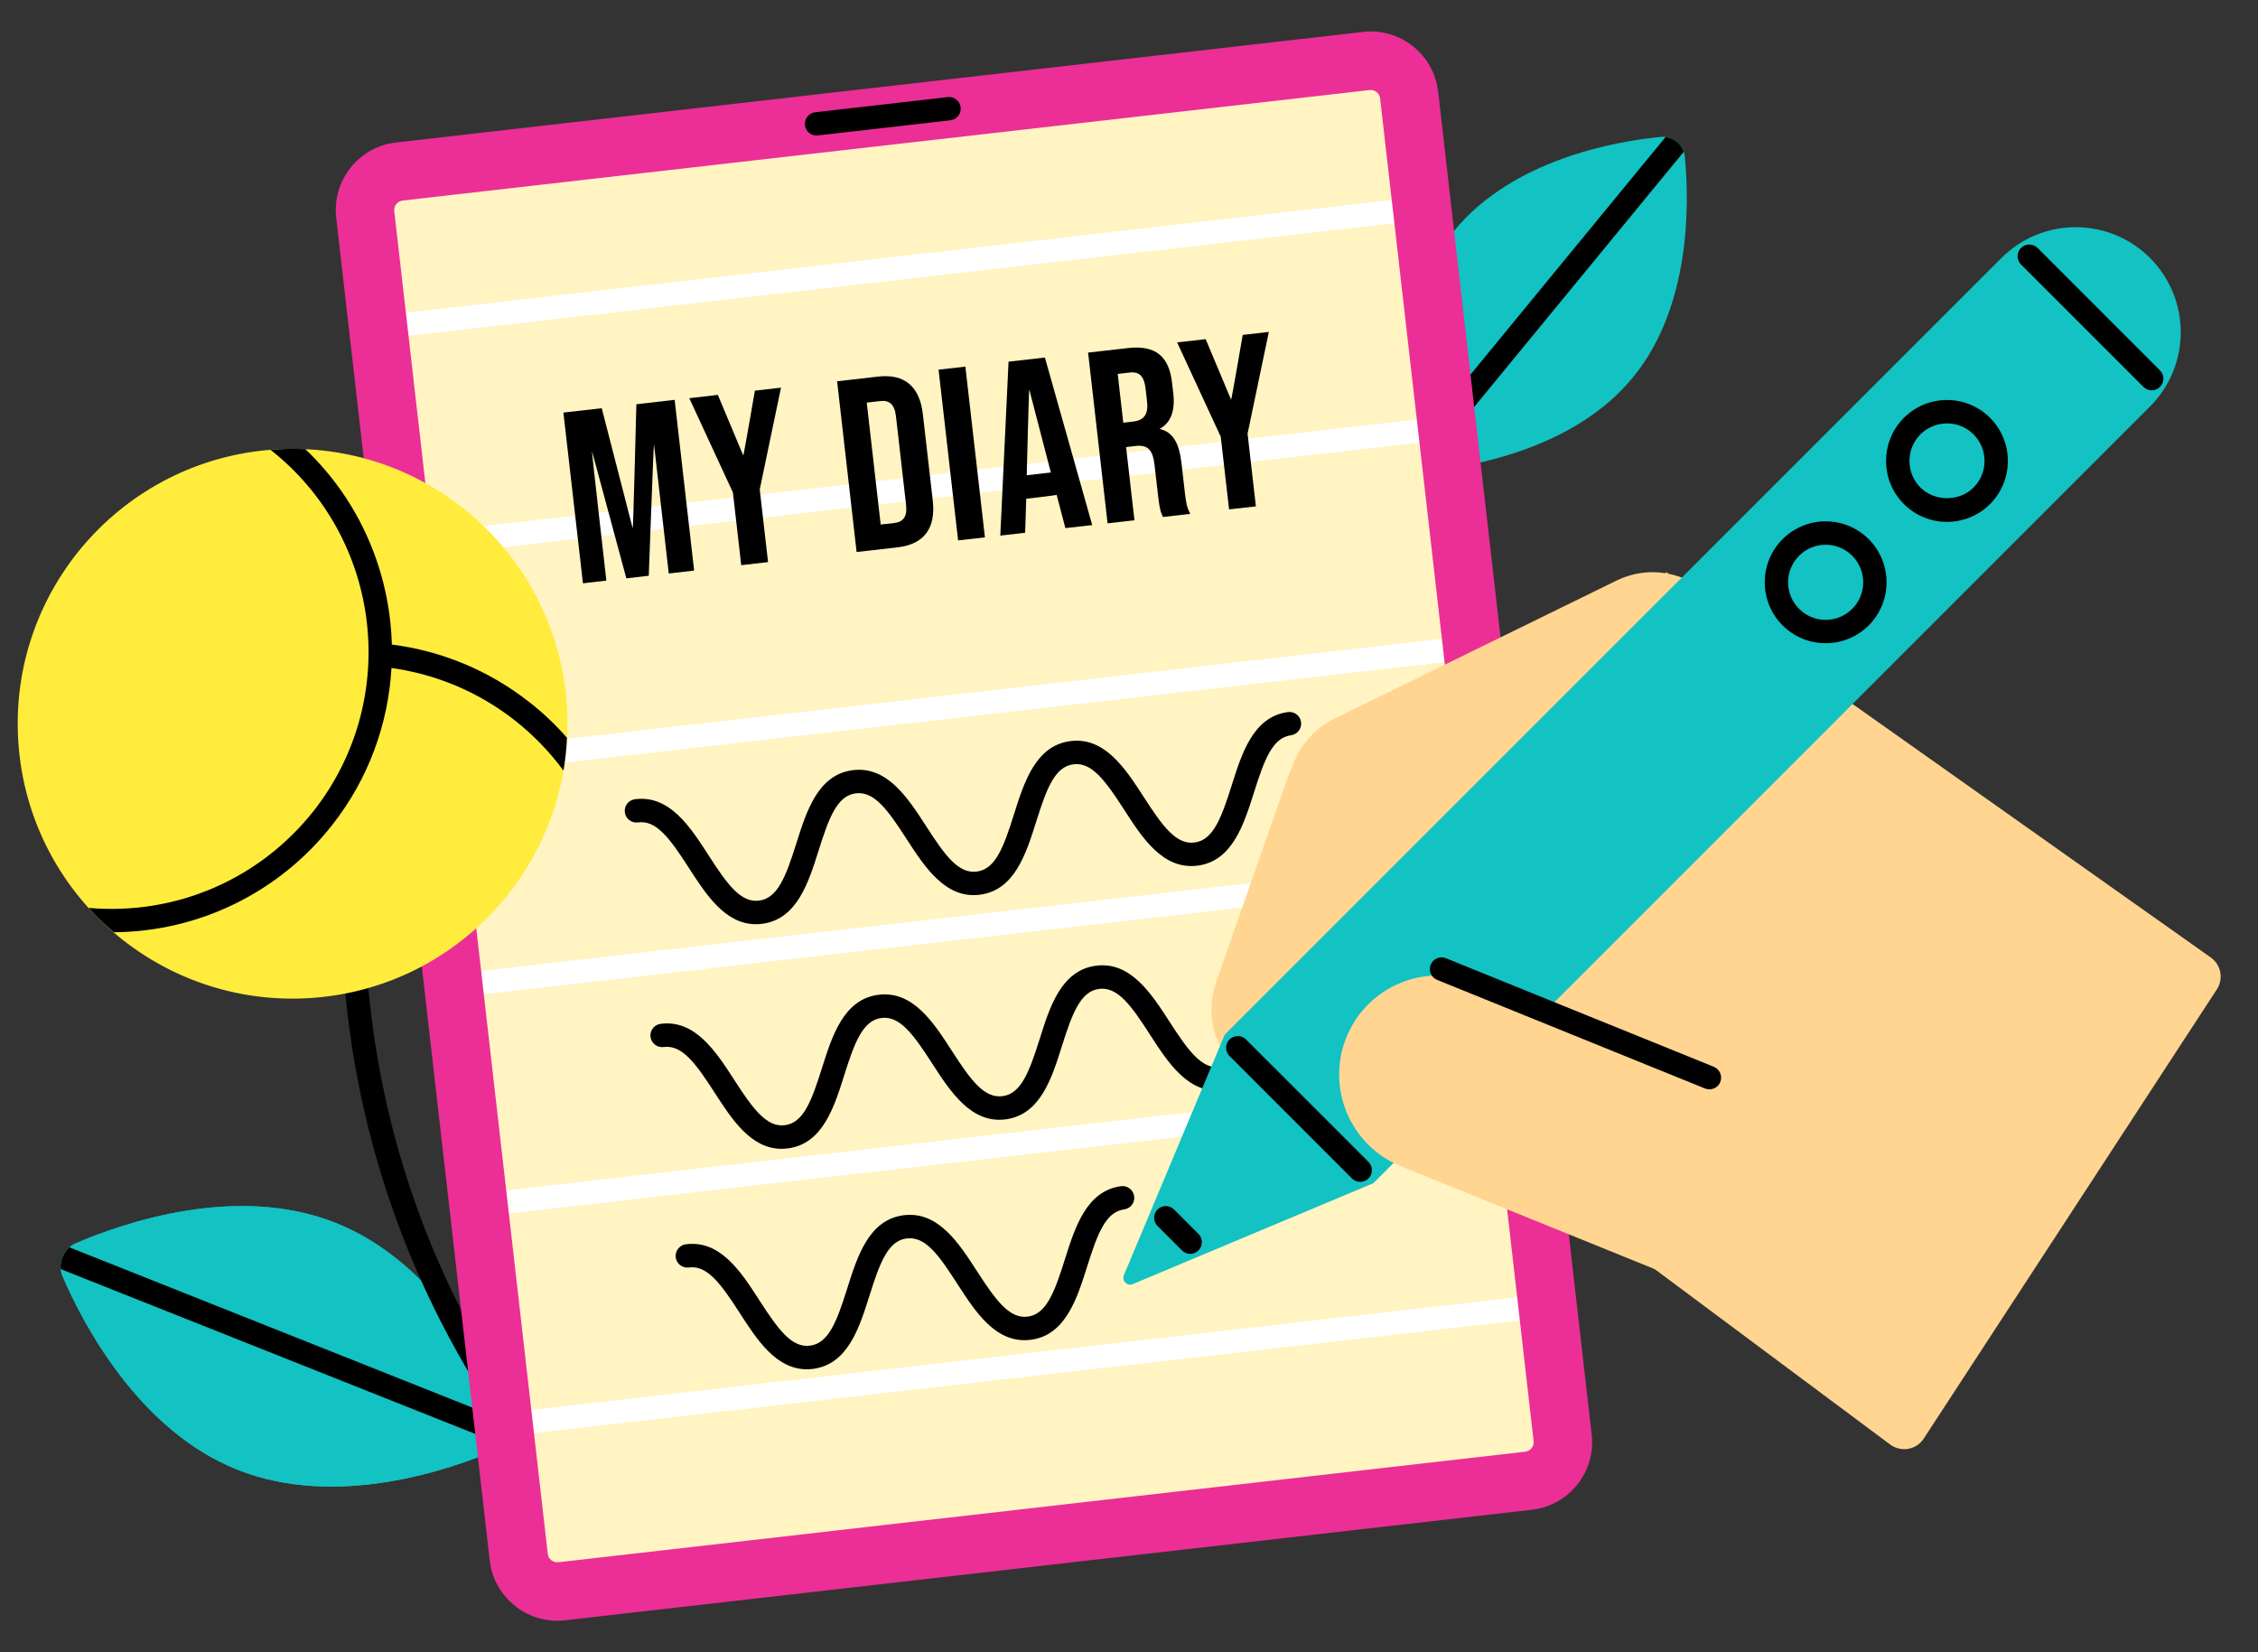 <svg width="41" height="30" viewBox="0 0 41 30" fill="none" xmlns="http://www.w3.org/2000/svg">
<rect x="0" y="0" width="41" height="30" fill="#333333" stroke="none"/>
<path d="M9.306 25.848C9.321 25.996 9.261 26.145 9.149 26.242C9.113 26.274 9.072 26.3 9.028 26.319C8.17 26.686 6.109 27.401 4.313 26.686C2.517 25.973 1.509 24.039 1.139 23.181C1.12 23.137 1.107 23.09 1.103 23.043C1.088 22.895 1.148 22.746 1.26 22.648C1.296 22.617 1.337 22.591 1.381 22.572C2.239 22.205 4.3 21.489 6.096 22.205C7.892 22.918 8.9 24.852 9.27 25.71C9.289 25.754 9.302 25.801 9.306 25.848Z" fill="#13C2C2"/>
<path d="M6.096 22.204C7.892 22.919 8.9 24.853 9.27 25.71C9.372 25.945 9.264 26.217 9.028 26.319C8.171 26.687 6.11 27.401 4.314 26.687C2.518 25.973 1.51 24.038 1.139 23.181C1.038 22.946 1.146 22.674 1.382 22.573C2.239 22.204 4.3 21.49 6.096 22.204Z" fill="#13C2C2"/>
<path d="M9.306 25.848C9.321 25.996 9.261 26.145 9.149 26.242L1.103 23.043C1.088 22.895 1.148 22.746 1.26 22.648L9.306 25.848Z" fill="black"/>
<path d="M9.097 25.663C9.028 25.663 8.96 25.63 8.919 25.568C8.059 24.262 7.39 22.842 6.93 21.348C6.453 19.799 6.206 18.191 6.198 16.57C6.197 16.452 6.292 16.357 6.409 16.356C6.527 16.356 6.622 16.451 6.623 16.567C6.631 18.147 6.871 19.714 7.336 21.223C7.784 22.679 8.436 24.062 9.274 25.334C9.338 25.432 9.311 25.564 9.213 25.628C9.177 25.652 9.137 25.663 9.097 25.663Z" fill="black"/>
<path d="M29.649 6.854C28.582 8.155 26.711 8.478 25.902 8.558C25.68 8.58 25.483 8.419 25.461 8.196C25.383 7.388 25.337 5.489 26.405 4.189C27.472 2.889 29.343 2.566 30.152 2.486C30.374 2.464 30.571 2.625 30.593 2.848C30.671 3.656 30.717 5.554 29.649 6.854Z" fill="#13C2C2"/>
<path d="M30.572 2.757L25.808 8.557C25.656 8.538 25.528 8.432 25.482 8.285L30.243 2.488C30.396 2.507 30.525 2.611 30.572 2.757Z" fill="black"/>
<path d="M27.754 26.886L10.199 28.893C9.812 28.937 9.463 28.659 9.419 28.273L6.632 3.894C6.588 3.508 6.866 3.158 7.252 3.114L24.807 1.107C25.194 1.063 25.543 1.341 25.587 1.727L28.374 26.106C28.418 26.493 28.141 26.842 27.754 26.886Z" fill="#FFF4C2"/>
<path d="M28.124 23.913L9.167 26.081L9.119 25.66L28.076 23.493L28.124 23.913Z" fill="white"/>
<path d="M27.668 19.929L8.711 22.094L8.664 21.674L27.621 19.508L27.668 19.929Z" fill="white"/>
<path d="M27.214 15.946L8.257 18.112L8.208 17.689L27.165 15.524L27.214 15.946Z" fill="white"/>
<path d="M26.757 11.962L7.802 14.127L7.754 13.705L26.708 11.539L26.757 11.962Z" fill="white"/>
<path d="M26.303 7.977L7.346 10.142L7.299 9.72L26.254 7.555L26.303 7.977Z" fill="white"/>
<path d="M25.847 3.993L6.892 6.158L6.843 5.738L25.798 3.57L25.847 3.993Z" fill="white"/>
<path d="M10.118 29.428C9.5 29.428 8.964 28.962 8.892 28.333L6.105 3.955C6.068 3.627 6.16 3.304 6.365 3.046C6.571 2.787 6.864 2.624 7.192 2.587L24.747 0.58C25.075 0.542 25.397 0.635 25.656 0.84C25.914 1.046 26.077 1.339 26.114 1.667L28.901 26.046C28.939 26.374 28.846 26.696 28.641 26.955C28.436 27.213 28.142 27.376 27.814 27.413L10.259 29.42C10.212 29.425 10.165 29.428 10.118 29.428ZM24.888 1.634C24.881 1.634 24.875 1.634 24.868 1.635L7.313 3.641C7.217 3.652 7.149 3.739 7.159 3.834L9.946 28.212C9.957 28.308 10.039 28.375 10.139 28.366L27.694 26.359C27.756 26.352 27.793 26.315 27.81 26.294C27.827 26.273 27.854 26.229 27.847 26.166L25.06 1.788C25.053 1.725 25.017 1.688 24.995 1.672C24.977 1.657 24.94 1.634 24.888 1.634Z" fill="#EB2F96"/>
<path d="M13.724 16.781C13.168 16.781 12.818 16.239 12.508 15.758C12.168 15.23 11.919 14.885 11.585 14.933C11.467 14.948 11.361 14.867 11.346 14.751C11.33 14.634 11.412 14.527 11.528 14.512C12.157 14.429 12.532 15.012 12.864 15.527C13.204 16.055 13.45 16.398 13.787 16.352C14.122 16.307 14.271 15.912 14.459 15.315C14.643 14.731 14.851 14.068 15.479 13.985C16.106 13.902 16.483 14.485 16.816 15C17.156 15.527 17.4 15.871 17.74 15.825C18.075 15.78 18.223 15.385 18.411 14.787C18.595 14.203 18.804 13.541 19.431 13.457C20.057 13.373 20.436 13.957 20.768 14.472C21.109 14.999 21.355 15.343 21.693 15.297C22.028 15.252 22.176 14.857 22.365 14.259C22.549 13.675 22.758 13.013 23.386 12.929C23.501 12.914 23.609 12.995 23.624 13.111C23.64 13.227 23.558 13.334 23.442 13.35C23.106 13.394 22.958 13.79 22.77 14.387C22.585 14.971 22.377 15.633 21.749 15.717C21.118 15.799 20.744 15.217 20.412 14.702C20.072 14.175 19.824 13.832 19.488 13.878C19.153 13.922 19.004 14.317 18.816 14.915C18.632 15.499 18.424 16.162 17.796 16.245C17.172 16.328 16.792 15.745 16.459 15.23C16.119 14.703 15.872 14.36 15.536 14.405C15.2 14.45 15.052 14.845 14.864 15.443C14.68 16.027 14.471 16.689 13.844 16.773C13.803 16.778 13.763 16.781 13.724 16.781Z" fill="black"/>
<path d="M14.19 20.859C13.634 20.859 13.284 20.317 12.974 19.836C12.634 19.308 12.384 18.966 12.051 19.011C11.934 19.026 11.828 18.945 11.812 18.829C11.796 18.713 11.878 18.606 11.994 18.59C12.619 18.508 12.998 19.09 13.331 19.606C13.671 20.133 13.922 20.476 14.254 20.43C14.589 20.386 14.737 19.991 14.925 19.393C15.109 18.809 15.318 18.147 15.945 18.063C16.573 17.98 16.95 18.563 17.282 19.078C17.622 19.605 17.868 19.948 18.206 19.903C18.541 19.858 18.689 19.463 18.878 18.866C19.061 18.281 19.27 17.619 19.898 17.535C20.525 17.452 20.902 18.035 21.235 18.55C21.575 19.077 21.824 19.421 22.159 19.375C22.494 19.33 22.643 18.935 22.831 18.337C23.015 17.753 23.224 17.091 23.852 17.007C23.968 16.992 24.075 17.073 24.09 17.19C24.106 17.306 24.024 17.413 23.908 17.428C23.573 17.473 23.424 17.868 23.236 18.465C23.052 19.049 22.843 19.712 22.215 19.796C21.584 19.879 21.21 19.296 20.878 18.781C20.538 18.253 20.291 17.91 19.954 17.956C19.619 18.001 19.471 18.396 19.282 18.993C19.099 19.577 18.89 20.24 18.262 20.324C17.637 20.406 17.258 19.824 16.925 19.308C16.585 18.781 16.337 18.438 16.002 18.484C15.667 18.529 15.518 18.923 15.33 19.521C15.146 20.105 14.938 20.767 14.31 20.851C14.269 20.856 14.229 20.859 14.19 20.859Z" fill="black"/>
<path d="M14.648 24.862C14.091 24.862 13.742 24.321 13.431 23.839C13.091 23.312 12.842 22.967 12.508 23.014C12.391 23.029 12.285 22.948 12.27 22.832C12.254 22.716 12.336 22.609 12.452 22.593C13.081 22.511 13.456 23.093 13.788 23.609C14.128 24.136 14.374 24.478 14.711 24.433C15.046 24.389 15.195 23.994 15.383 23.397C15.567 22.812 15.775 22.15 16.403 22.066C17.031 21.983 17.407 22.566 17.74 23.081C18.08 23.608 18.329 23.951 18.663 23.906C18.999 23.861 19.147 23.466 19.335 22.869C19.519 22.284 19.728 21.622 20.355 21.538C20.471 21.523 20.578 21.604 20.594 21.721C20.609 21.837 20.528 21.944 20.412 21.959C20.077 22.004 19.928 22.399 19.74 22.996C19.556 23.58 19.348 24.243 18.72 24.326C18.091 24.409 17.715 23.826 17.383 23.311C17.043 22.784 16.802 22.442 16.459 22.487C16.124 22.531 15.976 22.926 15.788 23.524C15.604 24.108 15.396 24.77 14.768 24.854C14.727 24.86 14.687 24.862 14.648 24.862Z" fill="black"/>
<path d="M10.23 7.491L10.926 7.412L11.489 9.595C11.498 9.594 11.555 7.34 11.555 7.34L12.25 7.26L12.604 10.36L12.143 10.413L11.875 8.066C11.867 8.067 11.78 10.454 11.78 10.454L11.373 10.501L10.75 8.194C10.742 8.195 11.01 10.542 11.01 10.542L10.585 10.591L10.23 7.491Z" fill="black"/>
<path d="M13.308 8.942L12.516 7.23L13.034 7.17L13.496 8.271C13.505 8.27 13.707 7.093 13.707 7.093L14.181 7.039L13.795 8.887L13.946 10.206L13.459 10.262L13.308 8.942Z" fill="black"/>
<path d="M15.2 6.923L15.944 6.838C16.431 6.782 16.701 7.025 16.757 7.521L16.937 9.089C16.993 9.585 16.786 9.882 16.298 9.938L15.554 10.023L15.2 6.923ZM16.239 9.496C16.394 9.478 16.478 9.388 16.452 9.166L16.268 7.555C16.243 7.333 16.14 7.264 15.986 7.282L15.738 7.31L15.991 9.524L16.239 9.496Z" fill="black"/>
<path d="M17.042 6.712L17.529 6.657L17.884 9.757L17.397 9.812L17.042 6.712Z" fill="black"/>
<path d="M18.313 6.567L18.973 6.492L19.832 9.534L19.345 9.589L19.186 8.984C19.187 8.993 18.634 9.056 18.634 9.056L18.614 9.673L18.163 9.725L18.313 6.567ZM19.081 8.579L18.689 7.071C18.681 7.072 18.643 8.629 18.643 8.629L19.081 8.579Z" fill="black"/>
<path d="M19.757 6.402L20.479 6.32C20.984 6.262 21.228 6.472 21.282 6.95L21.304 7.14C21.34 7.459 21.262 7.675 21.055 7.788C21.308 7.844 21.414 8.065 21.454 8.415L21.516 8.96C21.534 9.11 21.551 9.221 21.613 9.33L21.117 9.387C21.081 9.31 21.058 9.264 21.029 9.011L20.964 8.444C20.931 8.157 20.836 8.073 20.615 8.098L20.447 8.118L20.599 9.446L20.111 9.502L19.757 6.402ZM20.573 7.655C20.755 7.634 20.856 7.541 20.828 7.294L20.801 7.054C20.775 6.833 20.689 6.744 20.516 6.764L20.295 6.789L20.396 7.675L20.573 7.655Z" fill="black"/>
<path d="M22.166 7.93L21.374 6.217L21.892 6.158L22.354 7.258C22.363 7.257 22.565 6.081 22.565 6.081L23.039 6.027L22.653 7.874L22.804 9.194L22.317 9.249L22.166 7.93Z" fill="black"/>
<path d="M14.827 2.461C14.72 2.461 14.629 2.381 14.616 2.273C14.603 2.156 14.687 2.051 14.803 2.038L17.208 1.763C17.322 1.748 17.43 1.833 17.443 1.949C17.457 2.066 17.373 2.171 17.256 2.184L14.851 2.459C14.843 2.46 14.835 2.461 14.827 2.461Z" fill="black"/>
<path d="M40.131 17.377L31.299 11.127C31.077 10.749 30.707 10.5 30.299 10.419L30.256 10.389L30.244 10.408C29.958 10.362 29.657 10.399 29.376 10.53L24.255 13.037C23.859 13.222 23.582 13.558 23.46 13.944C23.429 14.004 23.4 14.065 23.377 14.13L22.087 17.82C21.806 18.598 22.206 19.459 22.986 19.738C23.666 19.984 24.408 19.707 24.771 19.114L34.322 26.229C34.519 26.375 34.798 26.325 34.931 26.12L40.253 17.964C40.381 17.768 40.326 17.506 40.131 17.377ZM26.078 15.479L27.16 14.949L25.312 17.671L26.078 15.479Z" fill="#FFD591"/>
<path d="M39.039 4.684C38.294 3.939 37.086 3.939 36.342 4.684L22.238 18.787L20.407 23.154C20.365 23.256 20.467 23.358 20.569 23.315L24.936 21.484L39.039 7.381C39.783 6.636 39.783 5.429 39.039 4.684Z" fill="#13C2C2"/>
<path d="M24.698 21.459C24.644 21.459 24.59 21.439 24.548 21.397L22.325 19.174C22.242 19.091 22.242 18.957 22.325 18.874C22.408 18.791 22.543 18.791 22.625 18.874L24.849 21.097C24.931 21.18 24.931 21.314 24.849 21.397C24.807 21.439 24.753 21.459 24.698 21.459Z" fill="black"/>
<path d="M21.611 22.767C21.557 22.767 21.503 22.746 21.461 22.704L21.018 22.261C20.935 22.178 20.935 22.044 21.018 21.961C21.101 21.878 21.235 21.878 21.318 21.961L21.761 22.404C21.844 22.487 21.844 22.622 21.761 22.704C21.72 22.746 21.665 22.767 21.611 22.767Z" fill="black"/>
<path d="M39.07 7.087C39.016 7.087 38.962 7.067 38.92 7.025L36.697 4.802C36.614 4.719 36.614 4.585 36.697 4.502C36.78 4.419 36.915 4.419 36.998 4.502L39.22 6.725C39.303 6.808 39.303 6.942 39.22 7.025C39.179 7.067 39.125 7.087 39.07 7.087Z" fill="black"/>
<path d="M35.353 9.476C35.069 9.476 34.786 9.368 34.57 9.152C34.139 8.721 34.139 8.019 34.57 7.587C34.779 7.378 35.057 7.263 35.353 7.263C35.648 7.263 35.926 7.378 36.135 7.587C36.566 8.019 36.566 8.721 36.135 9.152C35.919 9.368 35.636 9.476 35.353 9.476ZM35.353 7.688C35.17 7.688 34.999 7.759 34.87 7.887C34.605 8.153 34.605 8.586 34.87 8.852C35.128 9.11 35.578 9.11 35.835 8.852C36.101 8.586 36.101 8.153 35.835 7.887C35.706 7.758 35.535 7.688 35.353 7.688Z" fill="black"/>
<path d="M33.15 11.679C32.866 11.679 32.583 11.571 32.367 11.355C31.936 10.924 31.936 10.222 32.367 9.79C32.576 9.582 32.854 9.466 33.15 9.466C33.445 9.466 33.723 9.582 33.932 9.79C34.363 10.222 34.363 10.924 33.932 11.355C33.716 11.571 33.433 11.679 33.15 11.679ZM33.15 9.891C32.967 9.891 32.796 9.962 32.667 10.091C32.401 10.357 32.401 10.789 32.667 11.055C32.933 11.322 33.366 11.321 33.632 11.055C33.898 10.789 33.898 10.357 33.632 10.091C33.503 9.962 33.332 9.891 33.15 9.891Z" fill="black"/>
<path d="M34.141 24.114C34.55 23.934 34.892 23.602 35.076 23.157C35.456 22.239 35.02 21.188 34.102 20.809L26.8 17.849C25.883 17.469 24.831 17.905 24.452 18.823C24.073 19.741 24.509 20.792 25.426 21.171L32.728 24.131C33.2 24.326 33.708 24.305 34.141 24.114Z" fill="#FFD591"/>
<path d="M31.039 19.779C31.013 19.779 30.985 19.774 30.959 19.764L26.095 17.792C25.987 17.748 25.934 17.624 25.978 17.516C26.022 17.407 26.146 17.355 26.255 17.399L31.119 19.37C31.227 19.414 31.28 19.538 31.236 19.647C31.203 19.73 31.123 19.779 31.039 19.779Z" fill="black"/>
<path d="M5.646 18.121C8.396 17.937 10.477 15.558 10.293 12.808C10.108 10.058 7.73 7.978 4.98 8.162C2.229 8.346 0.149 10.725 0.333 13.475C0.517 16.225 2.896 18.305 5.646 18.121Z" fill="#FFEC3D"/>
<path d="M10.295 13.397C10.286 13.596 10.265 13.794 10.231 13.991C9.981 13.651 9.683 13.344 9.348 13.08C8.694 12.567 7.924 12.242 7.108 12.129C7.051 13.133 6.699 14.131 6.032 14.98C5.066 16.209 3.61 16.916 2.067 16.927C1.903 16.791 1.748 16.642 1.61 16.485C3.19 16.625 4.718 15.965 5.699 14.719C7.285 12.696 6.934 9.758 4.913 8.168C5.124 8.149 5.334 8.145 5.544 8.155C6.544 9.106 7.079 10.395 7.115 11.703C8.023 11.819 8.883 12.176 9.609 12.747C9.86 12.942 10.089 13.159 10.295 13.397Z" fill="black"/>
</svg>
